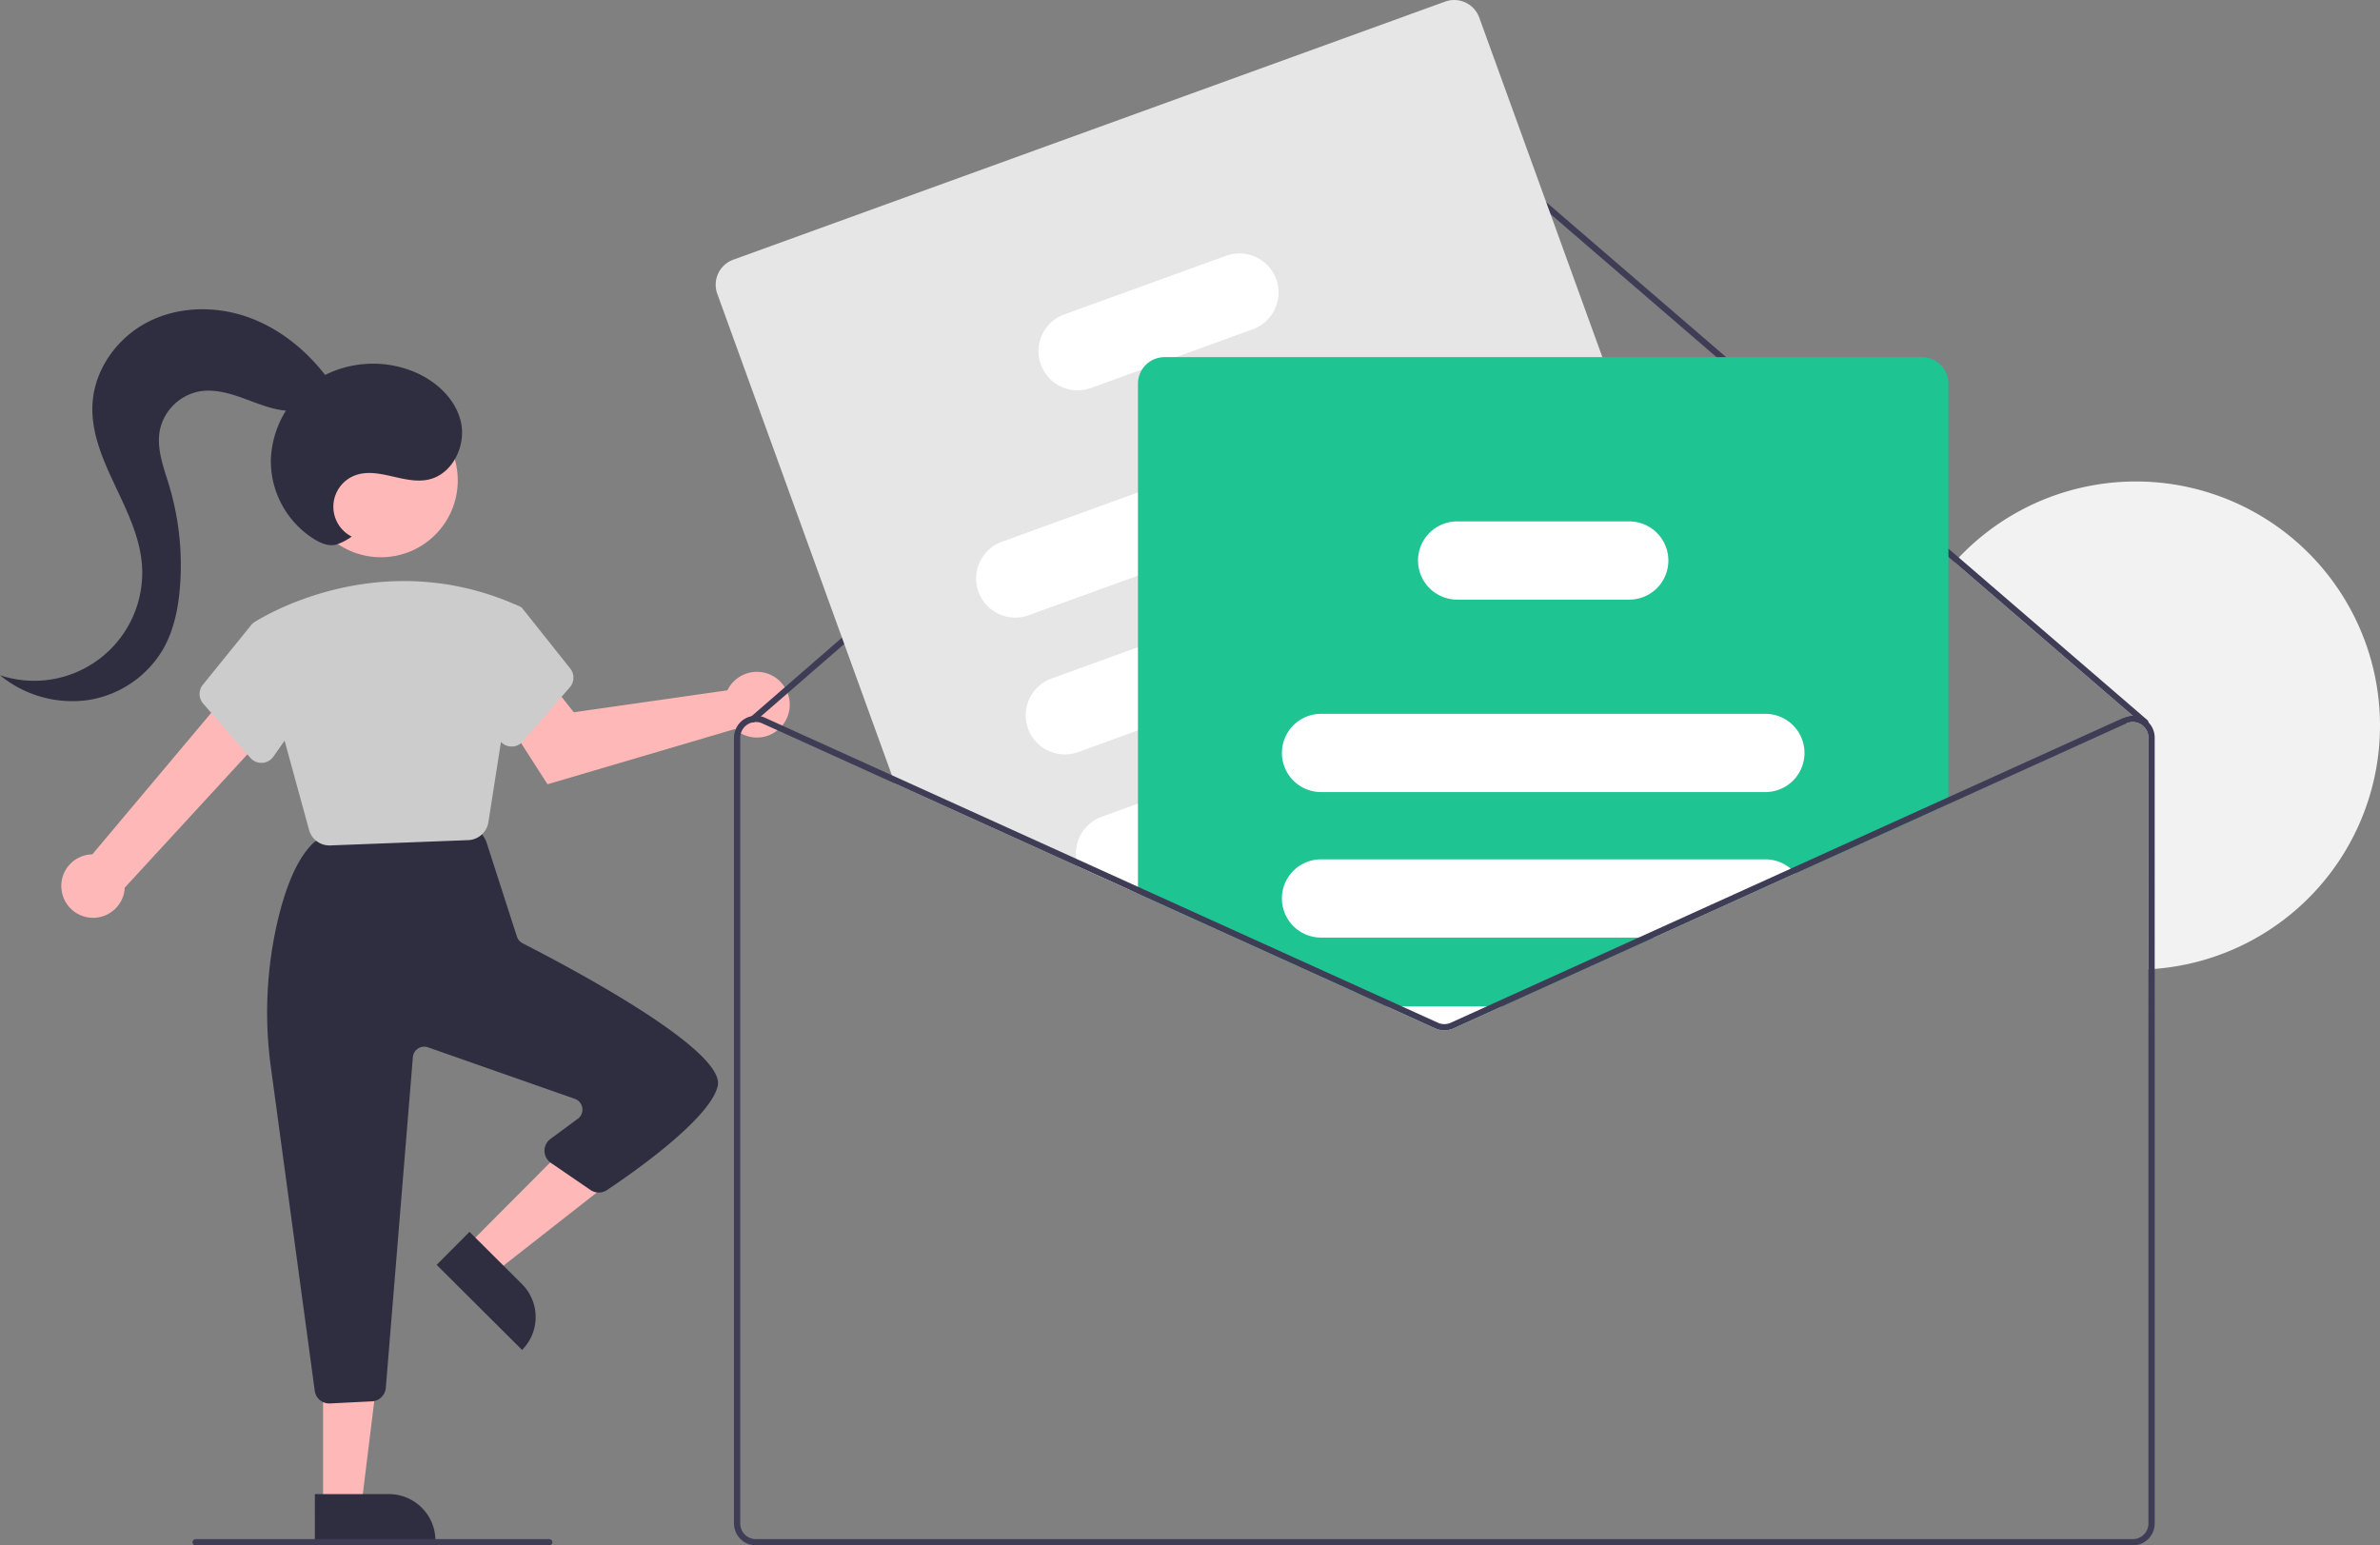 <ns0:svg xmlns:ns0="http://www.w3.org/2000/svg" data-name="Layer 1" width="760.554" height="493.87" viewBox="0 0 760.554 493.87"><ns0:rect x="0" y="0" width="760.554" height="493.87" fill="#808080" stroke="none"/><ns0:path d="M980.277,434.935a77.996,77.996,0,0,1-72,77.77c-.66.05-1.33.1-2,.13v-74.03a4.959,4.959,0,0,0-1.84-3.86,1.247,1.247,0,0,0-.22-.18,1.861,1.861,0,0,0-.23-.16,5.001,5.001,0,0,0-4.77-.35l-.83-1.82a7.007,7.007,0,0,1,2.89-.63l-56.96-49.07c.44-.5.9-.99,1.36-1.48a78.007,78.007,0,0,1,134.6,53.68Z" transform="translate(-219.723 -203.065)" fill="#f2f2f2" /><ns0:path d="M239.501,488.121a10.087,10.087,0,0,1,9.73-12.023l44.962-53.523,11.225,14.352-45.823,49.812a10.142,10.142,0,0,1-20.095,1.382Z" transform="translate(-219.723 -203.065)" fill="#ffb8b8" /><ns0:path d="M453.01,422.243a10.527,10.527,0,0,0-.832,1.433l-49.094,7.018-7.455-9.465-15.754,9.384,14.809,23.089,59.875-17.65A10.496,10.496,0,1,0,453.01,422.243Z" transform="translate(-219.723 -203.065)" fill="#ffb8b8" /><ns0:polygon points="149.426 398.009 158.114 406.659 195.614 377.267 182.792 364.5 149.426 398.009" fill="#ffb8b8" /><ns0:path d="M358.894,608.163h38.531a0,0,0,0,1,0,0v14.887a0,0,0,0,1,0,0H373.781a14.887,14.887,0,0,1-14.887-14.887v0A0,0,0,0,1,358.894,608.163Z" transform="translate(-7.953 1115.599) rotate(-135.123)" fill="#2f2e41" /><ns0:polygon points="103.246 480.98 115.506 480.98 121.338 433.692 103.244 433.692 103.246 480.98" fill="#ffb8b8" /><ns0:path d="M320.342,680.541h38.531a0,0,0,0,1,0,0v14.887a0,0,0,0,1,0,0H335.229a14.887,14.887,0,0,1-14.887-14.887v0A0,0,0,0,1,320.342,680.541Z" transform="translate(459.523 1172.889) rotate(179.997)" fill="#2f2e41" /><ns0:path d="M320.304,647.522l-13.964-102.987a128.95,128.95,0,0,1,2.001-46.716c2.866-12.312,6.737-20.84,11.507-25.347a4.718,4.718,0,0,1,2.743-1.253l46.106-4.803a4.706,4.706,0,0,1,4.51,2.254l1.516,2.526a4.698,4.698,0,0,1,.442.974l9.748,30.22a3.616,3.616,0,0,0,1.808,2.126c15.348,7.836,65.203,34.288,62.35,45.7-2.681,10.723-27.779,28.11-35.408,33.183a4.661,4.661,0,0,1-5.24-.04L395.761,574.695a4.693,4.693,0,0,1-.134-7.651l8.733-6.434a3.651,3.651,0,0,0-.957-6.384l-46.898-16.456a3.65,3.65,0,0,0-4.846,3.147l-8.647,105.688a4.705,4.705,0,0,1-4.443,4.304l-13.379.669c-.081.004-.162.006-.243.006A4.663,4.663,0,0,1,320.304,647.522Z" transform="translate(-219.723 -203.065)" fill="#2f2e41" /><ns0:circle cx="121.726" cy="153.524" r="24.561" fill="#ffb8b8" /><ns0:path d="M318.477,468.265l-18.079-65.965.31-.209c.388-.262,39.356-25.993,84.98-5.257l.827.475L375.802,465.776a6.786,6.786,0,0,1-6.444,5.777L325.275,473.248c-.089.003-.177.005-.266.005A6.751,6.751,0,0,1,318.477,468.265Z" transform="translate(-219.723 -203.065)" fill="#ccc" /><ns0:path d="M299.71,445.244l-15.057-17.315a4.686,4.686,0,0,1-.106-6.032l15.741-19.445,12.083,3.296,6.406,22.422-11.681,16.687a4.665,4.665,0,0,1-3.599,1.995c-.084.004-.168.006-.252.006A4.66,4.66,0,0,1,299.71,445.244Z" transform="translate(-219.723 -203.065)" fill="#ccc" /><ns0:path d="M382.975,441.637a4.665,4.665,0,0,1-3.599-1.995l-11.681-16.687,5.618-23.602,11.125-3.034,2.076.991,15.41,19.374a4.686,4.686,0,0,1-.106,6.032l-15.057,17.315a4.66,4.66,0,0,1-3.535,1.613C383.143,441.643,383.059,441.641,382.975,441.637Z" transform="translate(-219.723 -203.065)" fill="#ccc" /><ns0:path d="M906.277,433.905a.98.98,0,0,1-.24.68 1.0 1,0,0,1-1.41.11l-3.35-2.89-56.96-49.07L684.557,245.085a5.02,5.02,0,0,0-6.54.01l-215.14,186.91-1.94,1.68a.966.966,0,0,1-.25.16,1,1,0,0,1-.51.08,1.025,1.025,0,0,1-.65-.33.997.997,0,0,1,.09-1.41l.27-.24,216.82-188.36a7.047,7.047,0,0,1,9.16-.02l159.81,137.69,60.25,51.92A1.016,1.016,0,0,1,906.277,433.905Z" transform="translate(-219.723 -203.065)" fill="#3f3d56" /><ns0:path d="M784.807,463.435l-2.63-7.24-9.06-25-19.52-53.83-21.82-60.17-39.35-108.53a8.516,8.516,0,0,0-10.89-5.09l-227.51,82.49a8.512,8.512,0,0,0-5.09,10.89l55.79,153.86.95,2.63,58.56,26.54,16.46,7.46,2.67,1.21,69.69,31.59,2.7-.98,45.71-16.57,68.95-25,9.29-3.37A8.518,8.518,0,0,0,784.807,463.435Z" transform="translate(-219.723 -203.065)" fill="#e6e6e6" /><ns0:path d="M689.407,335.275a12.522,12.522,0,0,0-16.02-7.49l-90.02,32.65-43.47,15.76a12.498,12.498,0,1,0,8.52,23.5l34.95-12.67,98.55-35.73A12.522,12.522,0,0,0,689.407,335.275Z" transform="translate(-219.723 -203.065)" fill="#fff" /><ns0:path d="M705.257,378.995a12.522,12.522,0,0,0-16.02-7.49l-15.25,5.53-90.62,32.86-27.62,10.01a12.503,12.503,0,0,0,8.52,23.51l19.1-6.93,114.4-41.48c.26-.09.51-.2.76-.31A12.498,12.498,0,0,0,705.257,378.995Z" transform="translate(-219.723 -203.065)" fill="#fff" /><ns0:path d="M721.277,423.175a12.511,12.511,0,0,0-16.01-7.49l-42.77,15.51-33.11,12.01-46.02,16.68-11.6,4.21a12.527,12.527,0,0,0-8.13,13.42,12.365,12.365,0,0,0,.6,2.47l16.46,7.46,2.67-.97h.02l83.51-30.28,46.89-17a12.511,12.511,0,0,0,7.49-16.02Z" transform="translate(-219.723 -203.065)" fill="#fff" /><ns0:path d="M627.547,292.295a12.522,12.522,0,0,0-16.02-7.49l-51.7,18.74a12.503,12.503,0,0,0,8.52,23.51l16.36-5.93,10.83-3.93,24.521-8.89A12.511,12.511,0,0,0,627.547,292.295Z" transform="translate(-219.723 -203.065)" fill="#fff" /><ns0:path d="M833.867,317.195h-242a8.502,8.502,0,0,0-7.16,3.93,8.414,8.414,0,0,0-1.34,4.57v162.96l69.69,31.59,9.82,4.45,15.51,7.03a7.02,7.02,0,0,0,5.78,0l15.51-7.03,48.54-22,45.24-20.51,48.91-22.16v-134.33A8.505,8.505,0,0,0,833.867,317.195Z" transform="translate(-219.723 -203.065)" fill="#1ec491" /><ns0:path d="M783.867,431.195h-142a12.497,12.497,0,0,0-12.48,12.01,4.011,4.011,0,0,0-.02.49,12.518,12.518,0,0,0,12.5,12.5h142a12.5,12.5,0,0,0,0-25Z" transform="translate(-219.723 -203.065)" fill="#fff" /><ns0:path d="M791.957,480.675a12.411,12.411,0,0,0-8.09-2.98h-142a12.5,12.5,0,0,0,0,25H748.217l45.24-20.51A12.583,12.583,0,0,0,791.957,480.675Z" transform="translate(-219.723 -203.065)" fill="#fff" /><ns0:path d="M662.877,524.695l15.51,7.03a7.02,7.02,0,0,0,5.78,0l15.51-7.03Z" transform="translate(-219.723 -203.065)" fill="#fff" /><ns0:path d="M752.107,377.905a12.506,12.506,0,0,0-11.74-8.21h-55a12.509,12.509,0,0,0-11.38,7.34,12.358,12.358,0,0,0-1.12,5.16,12.518,12.518,0,0,0,12.5,12.5h55a12.499,12.499,0,0,0,11.74-16.79Z" transform="translate(-219.723 -203.065)" fill="#fff" /><ns0:path d="M743.367,502.695l-48.54,22-11.49,5.21a5.016,5.016,0,0,1-4.12,0l-11.49-5.21h-4.85l15.51,7.03a7.02,7.02,0,0,0,5.78,0l15.51-7.03,48.54-22Zm0,0-48.54,22-11.49,5.21a5.016,5.016,0,0,1-4.12,0l-11.49-5.21h-4.85l15.51,7.03a7.02,7.02,0,0,0,5.78,0l15.51-7.03,48.54-22Zm0,0-48.54,22-11.49,5.21a5.016,5.016,0,0,1-4.12,0l-11.49-5.21h-4.85l15.51,7.03a7.02,7.02,0,0,0,5.78,0l15.51-7.03,48.54-22Zm162.91-68.79a7.638,7.638,0,0,0-1.21-.98,6.961,6.961,0,0,0-6.68-.49l-106.43,48.24-48.59,22.02-48.54,22-11.49,5.21a5.016,5.016,0,0,1-4.12,0l-11.49-5.21-11.97-5.43-72.37-32.79-.02-.01-19.73-8.95-58.91-26.7-40.56-18.38a6.107,6.107,0,0,0-1.29-.43,6.709,6.709,0,0,0-2.99-.06,7.017,7.017,0,0,0-5.61,6.86v251.13a7.008,7.008,0,0,0,7,7h440a7.008,7.008,0,0,0,7-7v-251.13A6.972,6.972,0,0,0,906.277,433.905Zm0,256.03a5.002,5.002,0,0,1-5,5h-440a5.002,5.002,0,0,1-5-5v-251.13a5.001,5.001,0,0,1,2.29-4.2,5.168,5.168,0,0,1,1.61-.68,4.511,4.511,0,0,1,.51-.08,3.898,3.898,0,0,1,.59-.04,4.97,4.97,0,0,1,2.06.45l42.34,19.19,58.56,26.54,16.46,7.46,2.67,1.21,69.69,31.59,9.82,4.45,15.51,7.03a7.02,7.02,0,0,0,5.78,0l15.51-7.03,48.54-22,45.24-20.51,105.76-47.93a5.001,5.001,0,0,1,4.77.35,1.861,1.861,0,0,1,.23.16,1.247,1.247,0,0,1,.22.18,4.959,4.959,0,0,1,1.84,3.86Zm-162.91-187.24-48.54,22-11.49,5.21a5.016,5.016,0,0,1-4.12,0l-11.49-5.21h-4.85l15.51,7.03a7.02,7.02,0,0,0,5.78,0l15.51-7.03,48.54-22Zm0,0-48.54,22-11.49,5.21a5.016,5.016,0,0,1-4.12,0l-11.49-5.21h-4.85l15.51,7.03a7.02,7.02,0,0,0,5.78,0l15.51-7.03,48.54-22Zm-162.67-15.25,2.67,1.21v-2.18Zm162.67,15.25-48.54,22-11.49,5.21a5.016,5.016,0,0,1-4.12,0l-11.49-5.21h-4.85l15.51,7.03a7.02,7.02,0,0,0,5.78,0l15.51-7.03,48.54-22Z" transform="translate(-219.723 -203.065)" fill="#3f3d56" /><ns0:path d="M395.249,696.935h-113a1,1,0,0,1,0-2h113a1,1,0,1,1,0,2Z" transform="translate(-219.723 -203.065)" fill="#3f3d56" /><ns0:path d="M332.111,374.55a10.702,10.702,0,0,1,.99-19.527c7.412-2.86,15.72,2.977,23.489,1.317,7.743-1.654,12.223-10.911,10.374-18.611s-8.575-13.499-15.993-16.268a34.48,34.48,0,0,0-29.741,2.726,31.751,31.751,0,0,0-14.945,25.634,29.437,29.437,0,0,0,14.244,25.791c1.975,1.138,4.273,2.052,6.494,1.54A18.1,18.1,0,0,0,332.111,374.55Z" transform="translate(-219.723 -203.065)" fill="#2f2e41" /><ns0:path d="M324.152,323.589c-6.535-8.668-15.358-15.79-25.624-19.32s-21.997-3.247-31.639,1.742-16.832,14.899-17.582,25.729c-1.249,18.025,14.152,33.346,15.733,51.345a34.526,34.526,0,0,1-45.317,35.773,36.35,36.35,0,0,0,28.017,7.951,33.786,33.786,0,0,0,24.047-16.181c3.466-6.023,4.89-13.018,5.442-19.945a88.618,88.618,0,0,0-3.468-32.493c-1.728-5.741-4.07-11.649-2.975-17.544a15.966,15.966,0,0,1,12.435-12.454c4.953-.928,10.018.584,14.747,2.323s9.498,3.753,14.536,3.868,10.526-2.191,12.473-6.839Z" transform="translate(-219.723 -203.065)" fill="#2f2e41" /></ns0:svg>